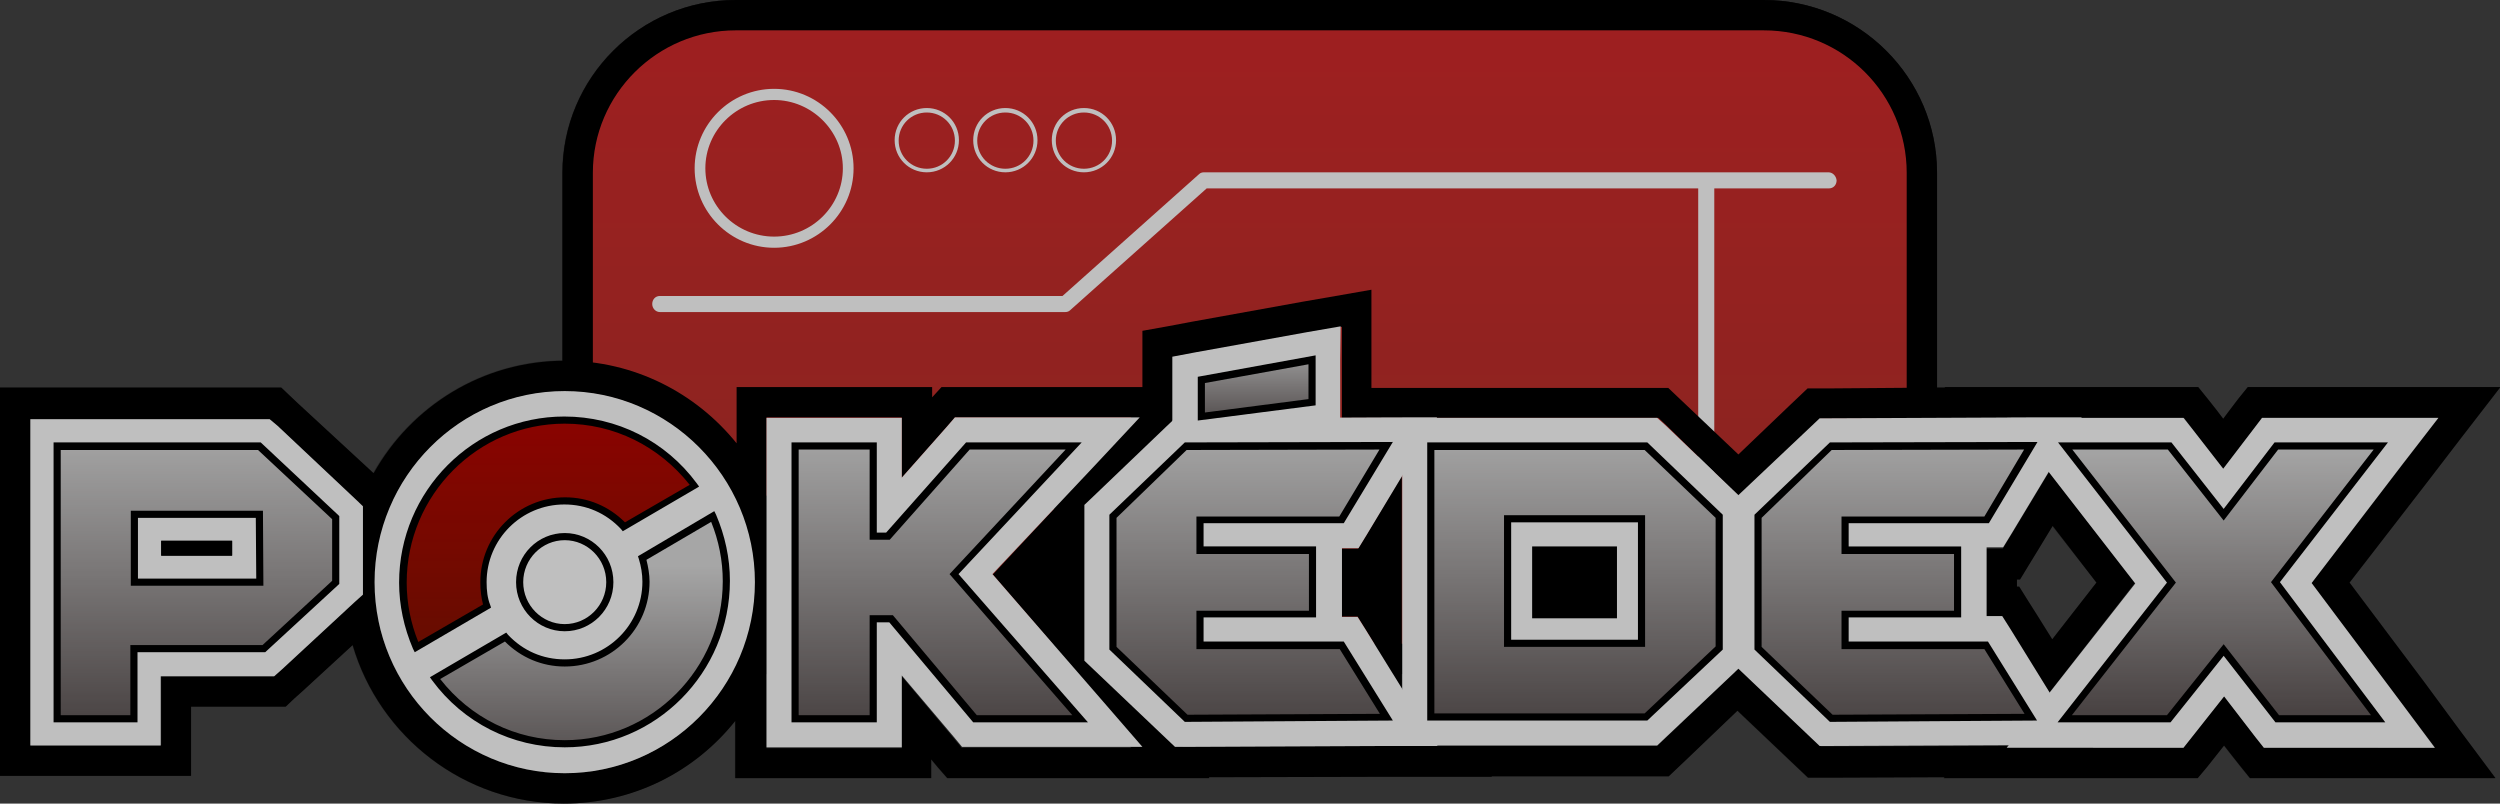 <?xml version="1.0" encoding="utf-8"?>
<!-- Generator: Adobe Illustrator 26.0.0, SVG Export Plug-In . SVG Version: 6.00 Build 0)  -->
<svg version="1.1" id="Layer_1" xmlns="http://www.w3.org/2000/svg" xmlns:xlink="http://www.w3.org/1999/xlink" x="0px" y="0px"
	 viewBox="0 0 560 180" style="enable-background:new 0 0 560 180;" xml:space="preserve">
<rect x="0" y="0" width="560" height="180" fill="#333333" stroke="none"/>
<style type="text/css">
	.st0{fill:url(#SVGID_1_);}
	.st1{opacity:0.5;}
	.st2{fill:#DC5456;}
	.st3{fill:#FFFFFF;}
	.st4{fill:url(#SVGID_00000145744994626514920390000018278384718963396282_);}
	.st5{fill:url(#SVGID_00000133517537992774131130000001871115318124255931_);}
	.st6{fill:url(#SVGID_00000137130800696305823310000008350318657952414342_);}
	.st7{fill:url(#SVGID_00000079478874517271167540000004245790802586167967_);}
	.st8{fill:url(#SVGID_00000005258573731182689190000013821249147652283058_);}
	.st9{fill:url(#SVGID_00000124152839941698132830000001891682796981702794_);}
	.st10{fill:url(#SVGID_00000083777682251715870260000014680216142506833797_);}
	.st11{fill:url(#SVGID_00000175300864815726600840000004045811964570802571_);}
	.st12{fill:url(#SVGID_00000149349933809934276610000005515378659393591202_);}
	.st13{fill:url(#SVGID_00000103263502958583633470000002576374063167551915_);}
	.st14{fill:url(#SVGID_00000048483500274982667290000015650305560946849949_);}
	.st15{opacity:0.25;}
</style>
<g>
	<g>
		<g>
			
				<linearGradient id="SVGID_1_" gradientUnits="userSpaceOnUse" x1="279.95" y1="901.4" x2="279.95" y2="1045.6" gradientTransform="matrix(1 0 0 1 0 -898)">
				<stop  offset="0" style="stop-color:#CC0000"/>
				<stop  offset="1" style="stop-color:#881100"/>
			</linearGradient>
			<path class="st0" d="M395.2,3.4H164.8c-19.5,0-35.4,15.8-35.4,35.3v73.6c0,19.5,15.8,35.3,35.4,35.3h216.7
				c19.5,0,49-15.8,49-35.3V38.7C430.5,19.2,414.7,3.4,395.2,3.4z"/>
			<path d="M381.6,151H164.8c-21.4,0-38.8-17.4-38.8-38.7V38.7C126,17.4,143.4,0,164.8,0h230.3c21.4,0,38.8,17.4,38.8,38.7v73.6
				C433.9,134.4,402.2,151,381.6,151z M164.8,6.8c-17.6,0-32,14.3-32,31.9v73.6c0,17.6,14.3,31.9,32,31.9h216.7
				c17.6,0,45.6-14.6,45.6-31.9V38.7c0-17.6-14.3-31.9-32-31.9C395.1,6.8,164.8,6.8,164.8,6.8z"/>
		</g>
		<g class="st1">
			<path class="st2" d="M395.2,3.4H164.8c-19.5,0-35.4,15.8-35.4,35.3v73.6c0,19.5,15.8,35.3,35.4,35.3h216.7
				c19.5,0,49-15.8,49-35.3V38.7C430.5,19.2,414.7,3.4,395.2,3.4z"/>
			<path d="M381.6,151H164.8c-21.4,0-38.8-17.4-38.8-38.7V38.7C126,17.4,143.4,0,164.8,0h230.3c21.4,0,38.8,17.4,38.8,38.7v73.6
				C433.9,134.4,402.2,151,381.6,151z M164.8,6.8c-17.6,0-32,14.3-32,31.9v73.6c0,17.6,14.3,31.9,32,31.9h216.7
				c17.6,0,45.6-14.6,45.6-31.9V38.7c0-17.6-14.3-31.9-32-31.9C395.1,6.8,164.8,6.8,164.8,6.8z"/>
		</g>
		<g>
			<path class="st3" d="M173.4,55.5c-9.8,0-17.8-8-17.8-17.8s8-17.8,17.8-17.8s17.8,8,17.8,17.8S183.2,55.5,173.4,55.5z M173.4,22.4
				c-8.5,0-15.4,6.9-15.4,15.3S164.9,53,173.4,53s15.4-6.9,15.4-15.3S181.8,22.4,173.4,22.4z"/>
		</g>
		<g>
			<path class="st3" d="M207.6,38.6c-4,0-7.2-3.2-7.2-7.2s3.2-7.2,7.2-7.2s7.2,3.2,7.2,7.2S211.6,38.6,207.6,38.6z M207.6,25.2
				c-3.5,0-6.3,2.8-6.3,6.3s2.8,6.3,6.3,6.3s6.3-2.8,6.3-6.3S211.1,25.2,207.6,25.2z"/>
		</g>
		<g>
			<path class="st3" d="M225.2,38.6c-4,0-7.2-3.2-7.2-7.2s3.2-7.2,7.2-7.2s7.2,3.2,7.2,7.2S229.2,38.6,225.2,38.6z M225.2,25.2
				c-3.5,0-6.3,2.8-6.3,6.3s2.8,6.3,6.3,6.3s6.3-2.8,6.3-6.3S228.7,25.2,225.2,25.2z"/>
		</g>
		<g>
			<path class="st3" d="M242.8,38.6c-4,0-7.2-3.2-7.2-7.2s3.2-7.2,7.2-7.2s7.2,3.2,7.2,7.2S246.8,38.6,242.8,38.6z M242.8,25.2
				c-3.5,0-6.3,2.8-6.3,6.3s2.8,6.3,6.3,6.3s6.3-2.8,6.3-6.3S246.3,25.2,242.8,25.2z"/>
		</g>
		<path class="st3" d="M409.6,38.6H269.7c-0.4,0-0.8,0.1-1.1,0.4L238,66.3h-90.2c-1,0-1.7,0.8-1.7,1.8s0.8,1.8,1.7,1.8h90.8
			c0.4,0,0.8-0.1,1.1-0.4l30.6-27.3h110.1v91.6c0,0.9,0.8,1.7,1.8,1.7s1.8-0.7,1.8-1.7V42.2h25.7c1,0,1.7-0.8,1.7-1.8
			C411.3,39.4,410.5,38.6,409.6,38.6z"/>
	</g>
	<g>
		<g>
			<g>
				<polygon points="304.2,122.9 300.6,122.9 300.5,122.9 300.5,123.3 300.5,137.6 300.5,138.1 300.6,138.1 304.1,138.1 306,141.2 
					314,154.2 314,106.5 306.1,119.8 				"/>
			</g>
			<g>
				<path d="M543.2,153l-16.9-22.5l17.4-22.5l7.9-10.3l8.5-11h-13.8h-13H510h-3.2h-3.3l-2.1,2.6l-1.9,2.5l-1.5,2l-1.6-2.1l-1.9-2.4
					l-2.1-2.6h-3.3H486h-7.6l0,0h-12.1H455h-5.5h-13.9l0.1,0.1L410.1,87h-2.5h-2.7l-2,1.9l-1.9,1.8l-11.6,11.1l-11.8-11.2l-1.9-1.8
					l-2-1.9h-2.5h-2.5H334l0,0h-12.1h-11.3h-3.4v-6v-7.7v-8.3l-8,1.4l-7.5,1.3l-24.9,4.5l-5.3,1l-5.6,1v5.7v5.4v1.5h-0.5h-14.8
					h-23.8h-2.9h-3l-2.1,2.3l0,0v-2.3H202h-6.4h-17.5h-6.4H165v6.8v5.8c-9.1-11.3-23-18.5-38.4-18.5c-18.5,0-34.5,10.2-42.9,25.2
					L66.8,90.4L65,88.7l-2-1.9h-2.6H58h-6H30H19.3h-6.6H6.8H0v6.8v6.3V161v6v6.8h6.8h6H30h6h6.8V167v-6v-2.7h16.3h2.3H64l2-1.9
					l1.8-1.6L79,144.5c6,20.5,25,35.5,47.3,35.5c15.6,0,29.4-7.2,38.4-18.5v6v6.8h6.8h6.4h17.5h6.4h6.8v-4.2l1.5,1.8l2.1,2.4h3.2h3
					h23.5H256h14.9l-0.1-0.2l39.8-0.1H322h12.2l-0.1-0.1h34.5h2.5h2.7l2-1.9l1.9-1.8l11.5-11l11.9,11.3l1.9,1.8l2,1.9h2.7h2.5
					l25.4-0.1l-0.2,0.2h14.1h13.1h23.3h3.1h3.3l2.1-2.5l1.9-2.4l1.9-2.4l1.8,2.3l1.9,2.4l2.1,2.6h3.3h3.1H533h12.7H559l-8.2-11
					L543.2,153z M63.3,149.8l-1.8,1.6h-2.3H36.1v9.5v6h-6H12.8h-6v-6v-61v-6h6h6.6h10.7h22h6h2.3l1.8,1.6l17.1,16l1.1,1
					c-2.2,5.6-3.4,11.6-3.4,17.9c0,2.1,0.1,4.2,0.4,6.3L63.3,149.8z M126.5,173.2c-20.5,0-37.7-14.6-41.7-34l1.1-1l2.2-2.1v-3v-2.6
					v-14.6v-2.6v-1.4c6.9-14.4,21.5-24.2,38.3-24.2c16.9,0,31.6,10,38.4,24.5v36.6C158.1,163.1,143.4,173.2,126.5,173.2z
					 M218.4,167.5h-3l-1.9-2.3L202,151.5v9.7v6.4h-6.4h-17.5h-6.4v-6.4v-10.9c2.6-6,4.1-12.7,4.1-19.7s-1.4-13.7-4.1-19.7v-11v-6.4
					h6.4h17.5h6.4v6.4v7.1l10-11.3l1.9-2.2h2.9h23.8h12.8L240.2,106l-2,1.9l-2.1,2v3v1.1l-13.7,14.7l13.7,15.9v0.7v2.7v3l2.1,2
					l2,1.9l13.2,12.6H242h-23.5l0,0L218.4,167.5L218.4,167.5z M532.7,167.4h-22.5h-3.1l-1.9-2.4l-7-9.1L491,165l-1.9,2.4H486h-23.3
					h-13.1l0.2-0.3l-39.4,0.1h-2.5l-1.9-1.8l-16.4-15.6l-0.1-0.1l-16.3,15.5l-1.9,1.8h-2.5h-46.7l0.1,0.1h-11.4l-45.1,0.2H265
					l-3.7-4.4l-9.2-10.6l-9-10.3v-25.2l7.2-7.7l10.1-10.7l10.8-11.5h-8.3v-1.5V80l5.3-1l24.9-4.5l7.5-1.3v7.7v9.3v3.4h10.3h11.3l0,0
					H369h2.5l1.9,1.8l16,15.7l0.1,0.1l16.4-15.6l1.9-1.8h2.5l39.4-0.1l0,0h5.5h11.3l0,0h19.7h3.1L491,96l7,9l6.8-8.9l1.9-2.5h3.2
					h23.3h13l-7.9,10.3l-20.5,26.7l20,26.7l7.7,10.2h-12.8V167.4z"/>
			</g>
			<g>
				<path d="M450.5,119.8l-1.9,3.1H445h-0.1v0.4v14.3v0.7l0,0h3.5l1.9,3l8.7,13.9l19.2-24.6L459,105.7L450.5,119.8z M469.6,130.5
					l-9.9,12.7l-3.5-5.6l-1.9-3l-2-3.2h-0.5v-1.6h0.7l2-3.3l1.9-3.1l3.4-5.6L469.6,130.5z"/>
			</g>
		</g>
		<g>
			<g>
				
					<linearGradient id="SVGID_00000121984006384515196190000012412745495891606971_" gradientUnits="userSpaceOnUse" x1="425.65" y1="-813.7" x2="425.65" y2="-910.07" gradientTransform="matrix(1 0 0 -1 0 -717)">
					<stop  offset="0" style="stop-color:#DDDDDD"/>
					<stop  offset="0.75" style="stop-color:#554C4C"/>
					<stop  offset="1" style="stop-color:#554444"/>
				</linearGradient>
				<polygon style="fill:url(#SVGID_00000121984006384515196190000012412745495891606971_);" points="390.6,146.7 390.6,114.3 
					408.9,96.9 460.7,96.7 446.9,119.7 416.6,119.7 416.6,120.1 441.8,120.1 441.8,140.7 416.6,140.7 416.6,141.4 446.8,141.4 
					460.7,163.9 408.9,164.1 				"/>
				<path class="st3" d="M455,99.9l-10,16.6h-31.7v6.8h25.3v14.3h-25.3v7h31.6l10,16.2L410,161l-16.4-15.6v-29.5l16.4-15.6L455,99.9
					 M466.3,93.5H455l-44.9,0.2h-2.5l-1.9,1.8L389.3,111l-2,1.9v2.7v29.5v2.7l2,1.9l16.4,15.6l1.9,1.8h2.5l44.9-0.2h11.4l-6-9.7
					l-10-16.2l-1.9-3H445l0,0v-0.7V123v-0.4h0.1h3.6l1.9-3.1l10-16.6L466.3,93.5L466.3,93.5z"/>
			</g>
			<g>
				
					<linearGradient id="SVGID_00000032608618950543605450000008935804375226735513_" gradientUnits="userSpaceOnUse" x1="497.85" y1="-813.7" x2="497.85" y2="-910.246" gradientTransform="matrix(1 0 0 -1 0 -717)">
					<stop  offset="0" style="stop-color:#DDDDDD"/>
					<stop  offset="1" style="stop-color:#666655"/>
				</linearGradient>
				<polygon style="fill:url(#SVGID_00000032608618950543605450000008935804375226735513_);" points="508.6,164.2 498.1,150.7 
					487.3,164.2 456,164.2 482.4,130.5 456.1,96.7 487.5,96.7 498.1,110.1 508.4,96.7 539.7,96.7 513.8,130.5 539,164.2 				"/>
				<path class="st3" d="M533.3,99.9l-23.5,30.6l22.8,30.5h-22.5l-12-15.5L485.9,161h-23.3l23.8-30.5l-23.8-30.6H486l12.1,15.5
					L510,99.9H533.3 M546.2,93.6h-13h-23.3h-3.2l-1.9,2.5L498,105l-7-9l-1.9-2.4H486h-23.4h-13l7.9,10.3l20.8,26.8l-20.8,26.5
					l-8,10.3h13.1H486h3.1l1.9-2.4l7.2-9.1l7,9.1l1.9,2.4h3.1h22.5h12.7l-7.6-10.2l-20-26.7l20.5-26.8L546.2,93.6L546.2,93.6z"/>
			</g>
			<g>
				
					<linearGradient id="SVGID_00000140713594741780882710000006163442900335827356_" gradientUnits="userSpaceOnUse" x1="352.65" y1="-813.7" x2="352.65" y2="-909.521" gradientTransform="matrix(1 0 0 -1 0 -717)">
					<stop  offset="0" style="stop-color:#DDDDDD"/>
					<stop  offset="0.75" style="stop-color:#554C4C"/>
					<stop  offset="1" style="stop-color:#554444"/>
				</linearGradient>
				<path style="fill:url(#SVGID_00000140713594741780882710000006163442900335827356_);" d="M317.2,163.7v-67h52.7l18.2,17.4v32.1
					l-18.2,17.3C369.9,163.7,317.2,163.7,317.2,163.7z M364.5,141v-21.5h-23.6V141H364.5z"/>
				<path class="st3" d="M368.7,99.9l16.4,15.7v29.5l-16.4,15.5h-48.2V99.9H368.7 M337.7,144.1h30v-27.9h-30V144.1 M371.2,93.6h-2.5
					h-48.2h-6.4v6.4v60.7v6.3h6.4h48.2h2.5l1.9-1.8l16.4-15.5l2-1.9V145v-29.4v-2.7l-2-1.9l-16.4-15.7L371.2,93.6L371.2,93.6z
					 M344.1,122.6h17.2v15.1h-17.2V122.6L344.1,122.6z"/>
			</g>
			<g>
				
					<linearGradient id="SVGID_00000173879077371219668090000011827803312336200893_" gradientUnits="userSpaceOnUse" x1="281.2" y1="-813.7" x2="281.2" y2="-910.07" gradientTransform="matrix(1 0 0 -1 0 -717)">
					<stop  offset="0" style="stop-color:#DDDDDD"/>
					<stop  offset="0.75" style="stop-color:#554C4C"/>
					<stop  offset="1" style="stop-color:#554444"/>
				</linearGradient>
				<polygon style="fill:url(#SVGID_00000173879077371219668090000011827803312336200893_);" points="246.1,146.7 246.1,114.3 
					264.5,96.9 316.3,96.7 302.5,119.7 272,119.7 272,120.1 297.3,120.1 297.3,140.7 272,140.7 272,141.4 302.3,141.4 316.3,163.9 
					264.5,164.1 				"/>
				<path class="st3" d="M310.6,99.9l-10,16.6h-31.7v6.8h25.3v14.3h-25.3v7h31.6l10,16.2l-44.9,0.2l-16.3-15.8v-29.5l16.4-15.6
					L310.6,99.9 M321.9,93.5h-11.3l-44.9,0.2h-2.5l-1.9,1.8l-16.4,15.7l-2,1.9v2.7v29.5v2.7l2,1.9l16.4,15.6l1.9,1.8h2.5l44.9-0.2
					H322l-6-9.7l-10-16.2l-1.9-3h-3.5l0,0v-0.7v-14.3v-0.4h0.1h3.6l1.9-3.1l10-16.6L321.9,93.5L321.9,93.5z"/>
			</g>
			<g>
				
					<linearGradient id="SVGID_00000001646530889003513840000005976576075986309050_" gradientUnits="userSpaceOnUse" x1="281.5" y1="-793.84" x2="281.5" y2="-822.554" gradientTransform="matrix(1 0 0 -1 0 -717)">
					<stop  offset="0" style="stop-color:#DDDDDD"/>
					<stop  offset="0.75" style="stop-color:#554C4C"/>
					<stop  offset="1" style="stop-color:#554444"/>
				</linearGradient>
				<polygon style="fill:url(#SVGID_00000001646530889003513840000005976576075986309050_);" points="265.9,82.5 297.1,76.9 
					297.1,92.9 265.9,97 				"/>
				<path class="st3" d="M293.9,80.6V90l-24.8,3.3v-8.2L293.9,80.6 M300.3,73.1l-7.5,1.3l-24.9,4.5l-5.3,1v5.3v8.2v7.2l7.1-0.9
					l24.9-3.2l5.6-0.8V90v-9.4L300.3,73.1L300.3,73.1z"/>
			</g>
			<g>
				
					<linearGradient id="SVGID_00000181779244459949602470000017541262594945478587_" gradientUnits="userSpaceOnUse" x1="212" y1="-813.7" x2="212" y2="-910.27" gradientTransform="matrix(1 0 0 -1 0 -717)">
					<stop  offset="0" style="stop-color:#DDDDDD"/>
					<stop  offset="0.75" style="stop-color:#554C4C"/>
					<stop  offset="1" style="stop-color:#554444"/>
				</linearGradient>
				<polygon style="fill:url(#SVGID_00000181779244459949602470000017541262594945478587_);" points="217,164.2 198.8,142.7 
					198.8,164.2 175,164.2 175,96.7 198.8,96.7 198.8,115.4 215.4,96.7 247.9,96.7 218,128.7 249,164.2 				"/>
				<path class="st3" d="M195.6,99.9v20.3h3.3l17.9-20.3h23.7l-26.8,28.6l28.2,32.5h-23.5l-18.9-22.4h-4V161H178V99.9H195.6
					 M202,93.6h-6.4h-17.5h-6.4v6.4v61v6.4h6.4h17.5h6.4V161v-9.7l11.6,13.7l1.9,2.3h3H242h13.9l-9.1-10.5l-24.5-28.2l23-24.4
					l10-10.7h-14.7h-23.8h-2.9l-1.9,2.2L202,107v-7.1V93.6L202,93.6z"/>
			</g>
			<g>
				
					<linearGradient id="SVGID_00000155861932160895901550000018268478380434262921_" gradientUnits="userSpaceOnUse" x1="44.1" y1="-813.9" x2="44.1" y2="-909.975" gradientTransform="matrix(1 0 0 -1 0 -717)">
					<stop  offset="0" style="stop-color:#DDDDDD"/>
					<stop  offset="0.75" style="stop-color:#554C4C"/>
					<stop  offset="1" style="stop-color:#554444"/>
				</linearGradient>
				<path style="fill:url(#SVGID_00000155861932160895901550000018268478380434262921_);" d="M9.9,164V96.9h49.4l19,17.8v17.1
					l-18,16.7H33.1V164H9.9z M55.1,127.5l-0.1-9.2H33v9.2H55.1z"/>
				<path class="st3" d="M58.1,99.9l17.1,16v14.6l-16.1,14.8h-29v15.6H12.8v-61h6.6h10.7h22L58.1,99.9 M30.1,130.4h28.1l-0.1-15.2
					h-6h-22L30.1,130.4 M60.4,93.9H58h-6H30H19.3h-6.6H6.8v6V161v6h6H30h6v-6v-9.5h23.1h2.3l1.8-1.6L79.3,135l2-1.8v-2.6V116v-2.6
					l-1.9-1.8L62.2,95.4L60.4,93.9L60.4,93.9z M36.1,121.2H52l0,0v3.2H36.1V121.2L36.1,121.2z"/>
			</g>
			<g>
				<ellipse class="st3" cx="126.5" cy="130.4" rx="39.4" ry="39.6"/>
				<path class="st3" d="M126.5,94c20,0,36.2,16.3,36.2,36.4s-16.3,36.4-36.2,36.4s-36.2-16.3-36.2-36.4
					C90.3,110.2,106.4,94,126.5,94 M126.5,87.6c-23.5,0-42.6,19.2-42.6,42.8s19.1,42.8,42.6,42.8s42.6-19.2,42.6-42.8
					S149.9,87.6,126.5,87.6L126.5,87.6z"/>
			</g>
			<g>
				<ellipse class="st3" cx="126.5" cy="130.4" rx="10.1" ry="10.2"/>
				<path d="M126.5,141.4c-6,0-10.9-4.9-10.9-11s4.9-11,10.9-11s10.9,4.9,10.9,11C137.4,136.5,132.5,141.4,126.5,141.4z M126.5,121
					c-5.1,0-9.3,4.2-9.3,9.4s4.2,9.4,9.3,9.4s9.3-4.2,9.3-9.4S131.6,121,126.5,121z"/>
			</g>
			<g>
				
					<linearGradient id="SVGID_00000019677404693247487910000013838250197643560864_" gradientUnits="userSpaceOnUse" x1="122.95" y1="-789.094" x2="122.95" y2="-861.863" gradientTransform="matrix(1 0 0 -1 0 -717)">
					<stop  offset="0" style="stop-color:#CC0000"/>
					<stop  offset="1" style="stop-color:#881100"/>
				</linearGradient>
				<path style="fill:url(#SVGID_00000019677404693247487910000013838250197643560864_);" d="M108.3,130.4
					c0-10.1,8.1-18.2,18.2-18.2c5.3,0,9.9,2.2,13.3,5.8l15.8-9.2c-6.6-8.9-17.1-14.7-29.1-14.7c-20,0-36.2,16.3-36.2,36.4
					c0,5.2,1.1,10.1,3,14.5l15.8-9.2C108.5,134,108.3,132.2,108.3,130.4z"/>
				<path d="M92.9,146.1l-0.4-0.8c-2-4.7-3.1-9.7-3.1-14.8c0-20.5,16.6-37.2,37-37.2c11.8,0,22.7,5.5,29.7,15l0.5,0.7l-17.1,10
					l-0.4-0.5c-3.4-3.6-7.8-5.5-12.7-5.5c-9.6,0-17.4,7.8-17.4,17.4c0,1.9,0.2,3.6,0.8,5.1l0.2,0.6L92.9,146.1z M126.5,94.9
					c-19.5,0-35.4,16-35.4,35.6c0,4.6,0.9,9.1,2.6,13.3l14.5-8.4c-0.4-1.5-0.6-3.2-0.6-5c0-10.5,8.5-19,19-19c5.1,0,9.8,2,13.4,5.6
					l14.5-8.4C147.6,99.9,137.5,94.9,126.5,94.9z"/>
			</g>
			<g>
				
					<linearGradient id="SVGID_00000102509954390613670610000006337260545491439244_" gradientUnits="userSpaceOnUse" x1="130.05" y1="-832.892" x2="130.05" y2="-905.66" gradientTransform="matrix(1 0 0 -1 0 -717)">
					<stop  offset="0.15" style="stop-color:#DDDDDD"/>
					<stop  offset="0.9" style="stop-color:#554C4C"/>
					<stop  offset="1" style="stop-color:#554444"/>
				</linearGradient>
				<path style="fill:url(#SVGID_00000102509954390613670610000006337260545491439244_);" d="M143.9,125c0.5,1.6,0.8,3.5,0.8,5.3
					c0,10.1-8.1,18.2-18.2,18.2c-5.3,0-9.9-2.2-13.3-5.8l-15.8,9.2c6.6,8.9,17.1,14.7,29.1,14.7c20,0,36.2-16.3,36.2-36.4
					c0-5.2-1.1-10.1-3-14.5L143.9,125z"/>
				<path d="M126.5,167.4c-11.8,0-22.7-5.5-29.7-15l-0.5-0.7l17.1-10l0.4,0.5c3.4,3.6,7.8,5.5,12.7,5.5c9.6,0,17.4-7.8,17.4-17.4
					c0-1.7-0.3-3.5-0.8-5.1l-0.2-0.6l17.1-10.1l0.4,0.8c2,4.7,3.1,9.7,3.1,14.8C163.5,150.7,146.9,167.4,126.5,167.4z M98.6,152.1
					c6.8,8.7,16.9,13.7,27.9,13.7c19.5,0,35.4-16,35.4-35.6c0-4.6-0.9-9.1-2.6-13.3l-14.5,8.5c0.4,1.6,0.7,3.3,0.7,4.9
					c0,10.5-8.5,19-19,19c-5.1,0-9.8-2-13.4-5.6L98.6,152.1z"/>
			</g>
			<g>
				<path d="M30.8,161.8H12V99.1h46.4L76,115.6v15.2l-16.6,15.3H30.8V161.8z M13.6,160.2h15.6v-15.7h29.6l15.6-14.4v-13.8
					l-16.6-15.5H13.6V160.2z M59,131.2H29.3v-16.8h29.6L59,131.2z M30.9,129.6h26.5L57.3,116H30.9V129.6z"/>
			</g>
			<g>
				
					<linearGradient id="SVGID_00000145036627191984003440000015888624438828518056_" gradientUnits="userSpaceOnUse" x1="37.121" y1="578.335" x2="51.069" y2="578.335" gradientTransform="matrix(1 0 0 89851.484 0 -51964144)">
					<stop  offset="0" style="stop-color:#DDDDDD"/>
					<stop  offset="1" style="stop-color:#666655"/>
				</linearGradient>
				
					<rect x="37.1" y="122.1" style="fill:url(#SVGID_00000145036627191984003440000015888624438828518056_);" width="13.9" height="1.4"/>
				<rect x="36.1" y="121.1" width="15.9" height="3.4"/>
			</g>
			<g>
				<path d="M243.7,161.8H218l-18.8-22.4h-2.8v22.4h-19.1V99.1h19.1v20.2h2.1l17.9-20.2h25.9l-27.6,29.5L243.7,161.8z M218.8,160.2
					h21.4l-27.5-31.6l26-27.9h-21.5l-17.9,20.2h-4.5v-20.2h-15.9v59.5h15.9v-22.4h5.2L218.8,160.2z"/>
			</g>
			<g>
				<path d="M265.4,161.7l-16.9-16.2v-30.2l16.9-16.2L312,99l-11,18.2h-31.4v5.2h25.2v15.9h-25.2v5.4H301l11,17.7L265.4,161.7z
					 M250.1,144.9l15.9,15.2l43.1-0.2l-9-14.5H268v-8.6h25.2v-12.7H268v-8.4h32l9-15l-43.2,0.1L250.1,116V144.9z"/>
			</g>
			<g>
				<path d="M409.9,161.7L393,145.5v-30.2l16.9-16.2l46.5-0.1l-10.9,18.2h-31.4v5.2h25.2v15.9h-25.2v5.4h31.2l11,17.7L409.9,161.7z
					 M394.6,144.9l15.9,15.2l43-0.2l-9-14.5h-32v-8.6h25.2v-12.7h-25.2v-8.4h32l8.9-15l-43.1,0.1L394.6,116V144.9z"/>
			</g>
			<g>
				<path d="M268.3,94.2v-9.8l26.4-4.8v11.2L268.3,94.2z M269.9,85.8v6.6l23.2-3v-7.8L269.9,85.8z"/>
			</g>
			<g>
				<path d="M369,161.4h-49.3V99.1H369l16.9,16.2v30.2L369,161.4z M321.3,159.8h47.1l15.9-15V116l-15.9-15.2h-47.1V159.8z
					 M368.5,144.9h-31.6v-29.5h31.6V144.9z M338.5,143.3h28.4V117h-28.4V143.3z"/>
			</g>
			<g>
				<rect x="344" y="123.2" width="17.4" height="14.5"/>
				<path d="M362.2,138.5h-19v-16.1h19V138.5z M344.8,136.9h15.8V124h-15.8V136.9z"/>
			</g>
			<g>
				
					<linearGradient id="SVGID_00000173872534382216769890000004592521884251061912_" gradientUnits="userSpaceOnUse" x1="497.9" y1="-816.9" x2="497.9" y2="-904.344" gradientTransform="matrix(1 0 0 -1 0 -717)">
					<stop  offset="0" style="stop-color:#DDDDDD"/>
					<stop  offset="0.75" style="stop-color:#554C4C"/>
					<stop  offset="1" style="stop-color:#554444"/>
				</linearGradient>
				<polygon style="fill:url(#SVGID_00000173872534382216769890000004592521884251061912_);" points="533.3,99.9 509.9,99.9 
					498.1,115.3 486,99.9 462.6,99.9 486.4,130.5 462.5,161 485.8,161 498.1,145.6 510.1,161 532.7,161 509.7,130.4 				"/>
				<path d="M534.3,161.8h-24.6l-11.6-14.9l-11.9,14.9h-25.3l24.5-31.3L461,99.1h25.4l11.7,14.9l11.4-14.9h25.4l-24.2,31.3
					L534.3,161.8z M510.5,160.2h20.6l-22.4-29.8l23-29.7h-21.4l-12.2,15.9l-12.5-15.9h-21.4l23.2,29.8l-23.3,29.7h21.3l12.7-15.9
					L510.5,160.2z"/>
			</g>
		</g>
	</g>
</g>
<g class="st15">
	<path d="M543.2,153l-16.9-22.5l17.4-22.5l7.9-10.3l8.5-11h-13.8h-13h-23.3h-3.2h-3.3l-2.1,2.6l-1.9,2.5l-1.5,2l-1.6-2.1l-1.9-2.4
		l-2.1-2.6H489h-3.1h-7.6h-12.1h-11.3h-5.5h-13.9l0.1,0.1h-1.8V38.7c0-21.3-17.4-38.7-38.8-38.7H164.7c-21.4,0-38.8,17.4-38.8,38.7
		v42c-18.2,0.2-34,10.4-42.4,25.3L66.7,90.4l-1.8-1.7l-2-1.9h-2.6h-2.4h-6h-22H19.2h-6.6H6.7h-6.8v6.8v6.3V161v6v6.8h6.8h6h17.2h6
		h6.8V167v-6v-2.7H59h2.3h2.6l2-1.9l1.8-1.6l11.2-10.3c6,20.5,25,35.5,47.3,35.5c15.6,0,29.4-7.2,38.4-18.5v6v6.8h6.8h6.4h17.5h6.4
		h6.8v-4.2l1.5,1.8l2.1,2.4h3.2h3h23.5h14.1h14.9l-0.1-0.2l39.8-0.1h11.4h12.2l-0.1-0.1h34.5h2.5h2.7l2-1.9l1.9-1.8l11.5-11
		l11.9,11.3l1.9,1.8l2,1.9h2.7h2.5l25.4-0.1l-0.2,0.2h14.1h13.1h23.3h3.1h3.3l2.1-2.5l1.9-2.4l1.9-2.4l1.8,2.3l1.9,2.4l2.1,2.6h3.3
		h3.1h22.6h12.7h13.3l-8.2-11L543.2,153z M451.7,131.5v-1.6h0.7l2-3.3l1.9-3.1l3.4-5.6l9.9,12.6l-9.9,12.7l-3.5-5.6l-1.9-3l-2-3.2
		h-0.6V131.5z"/>
</g>
</svg>
